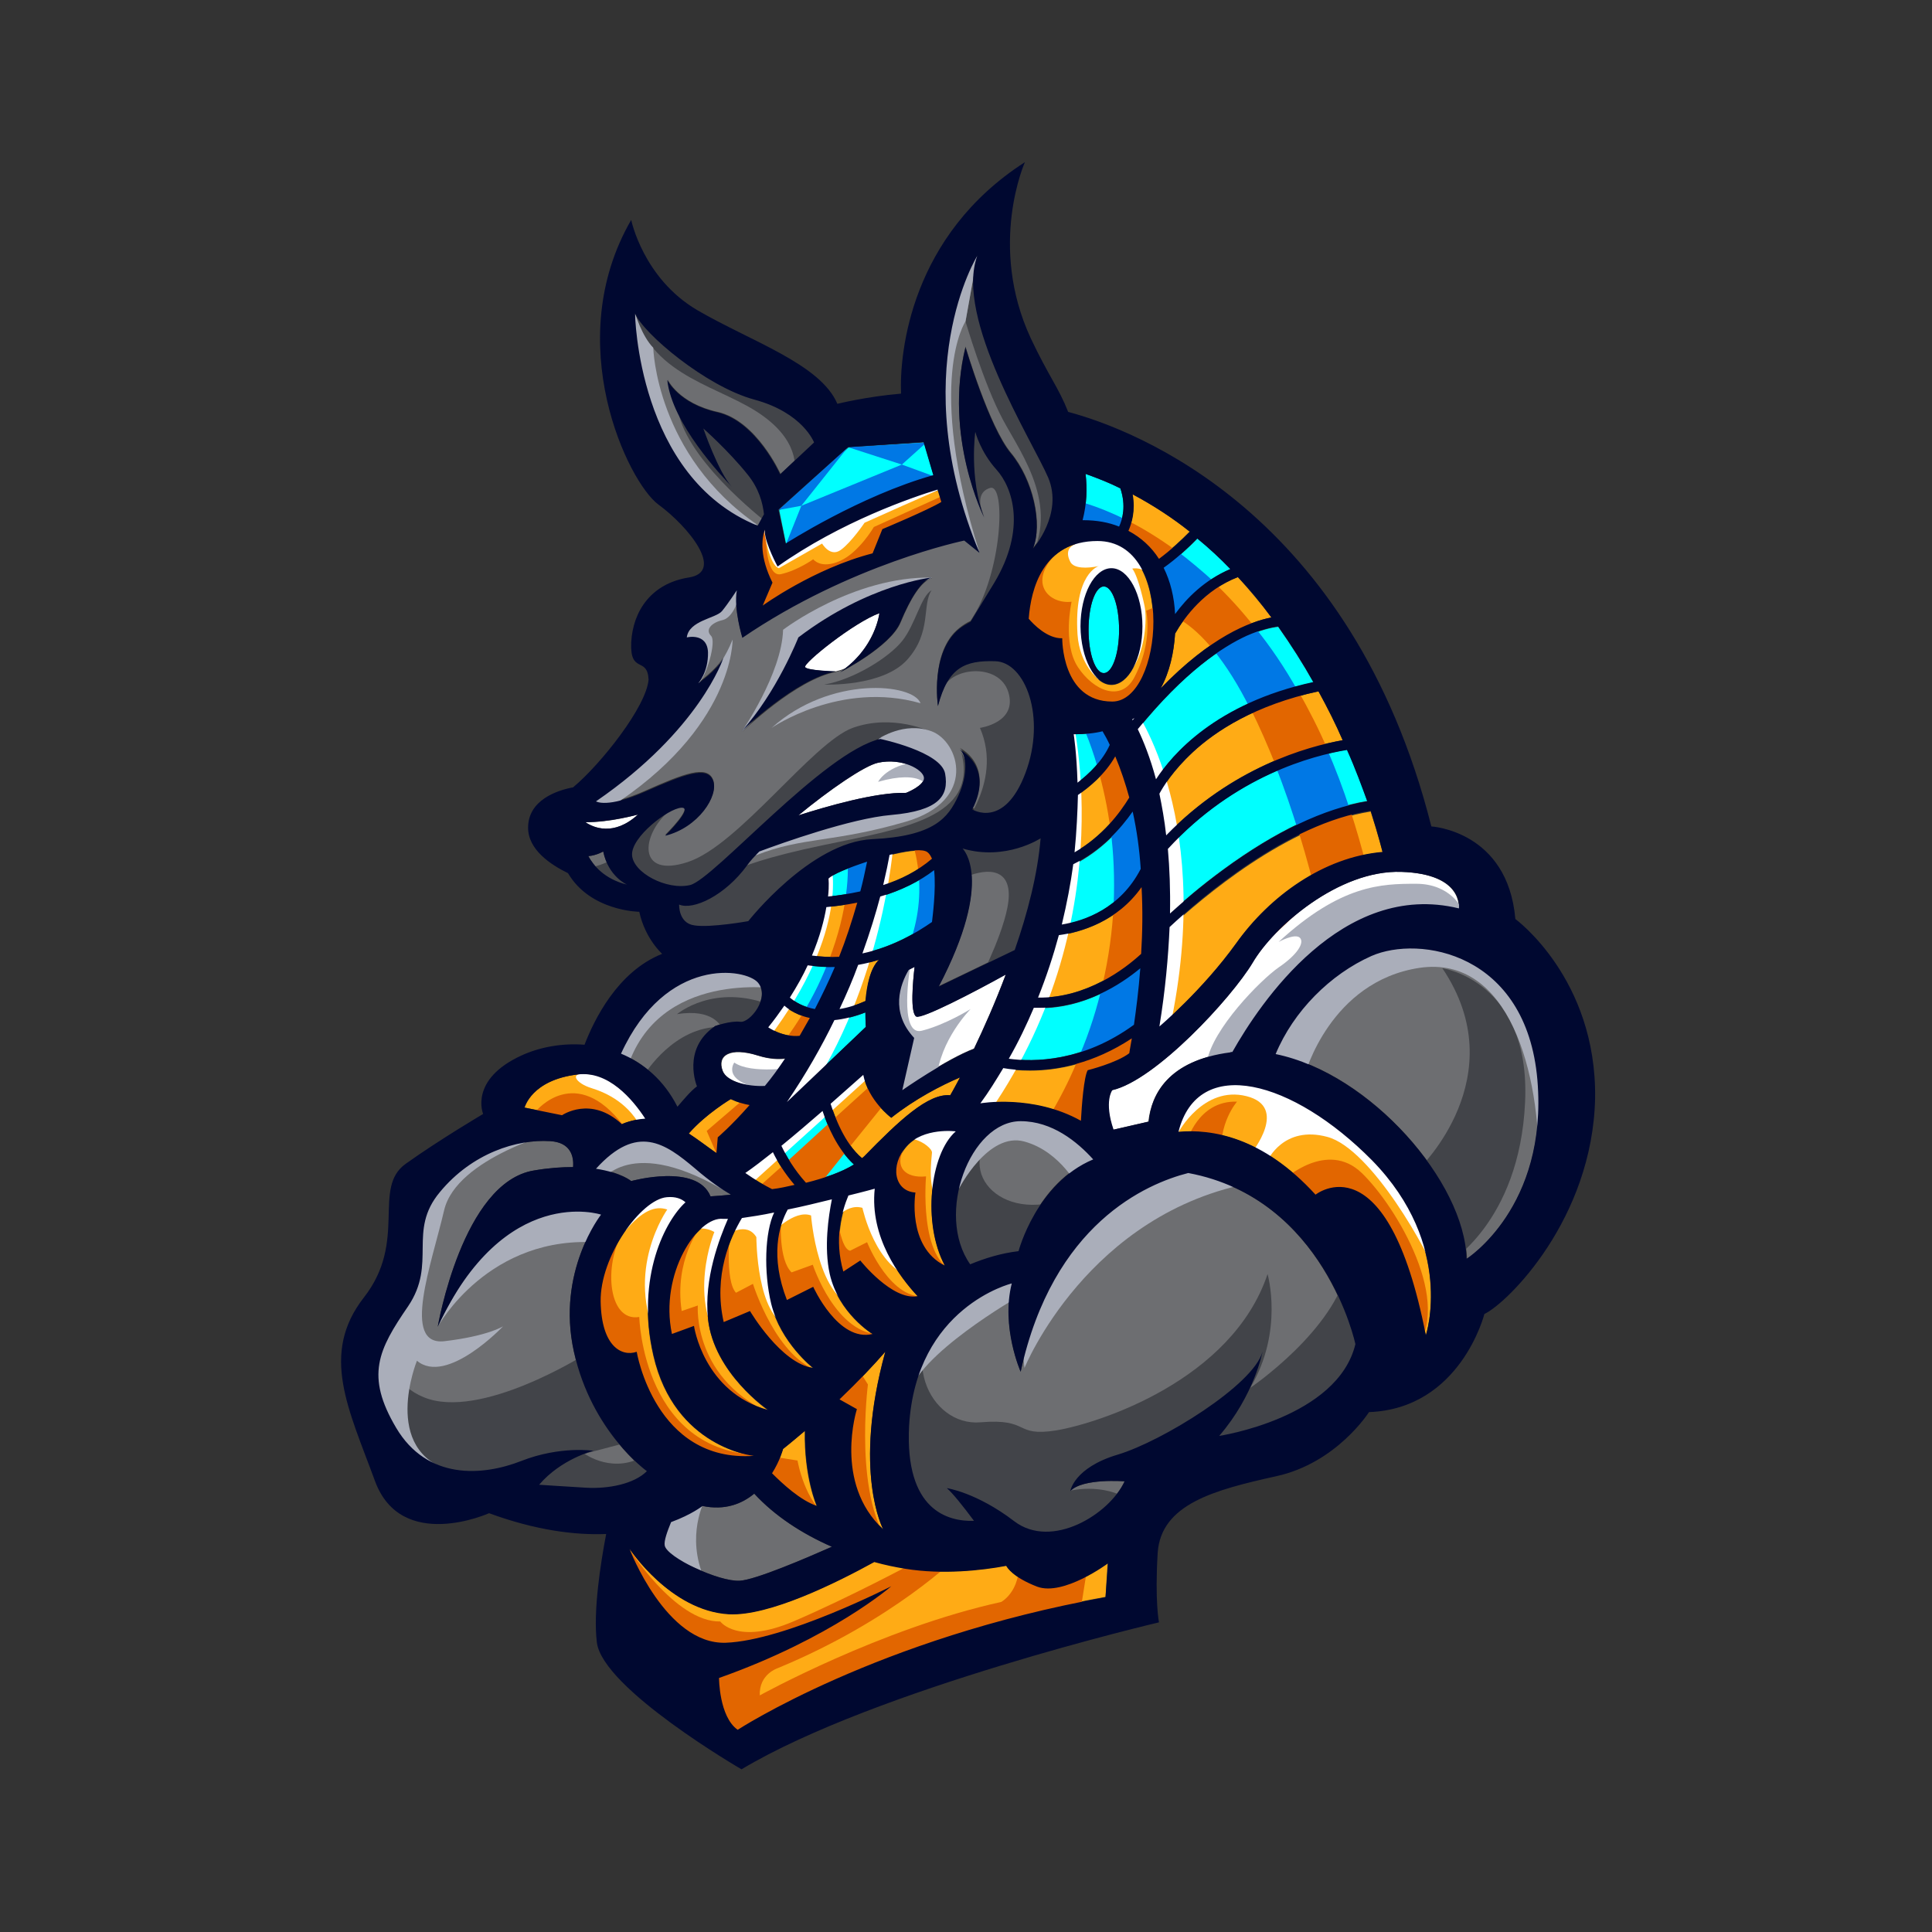 <svg xmlns="http://www.w3.org/2000/svg" xmlns:xlink="http://www.w3.org/1999/xlink" width="500" zoomAndPan="magnify" viewBox="0 0 375 375" height="500" preserveAspectRatio="xMidYMid meet" version="1.0"><rect x="0" y="0" width="375" height="375" fill="#333333" stroke="none"/><defs><clipPath id="23b2b50985"><path d="M 66 31.449 L 310 31.449 L 310 343.449 L 66 343.449 Z M 66 31.449 " clip-rule="nonzero"/></clipPath></defs><path fill="#00ffff" d="M 152.738 213.91 L 168.055 199.32 C 168.055 199.32 167.973 198.164 167.973 196.516 C 165.75 197.422 163.773 197.836 161.961 198 C 159.488 203.109 156.441 208.469 152.738 213.91 Z M 152.738 213.91 " fill-opacity="1" fill-rule="nonzero"/><path fill="#00ffff" d="M 165.75 226.027 C 162.453 223.062 160.559 218.363 159.656 215.641 C 157.184 217.785 154.383 220.258 151.668 222.402 C 152.656 224.461 154.137 227.02 156.441 229.492 C 159.984 228.668 163.359 227.512 165.75 226.027 Z M 165.75 226.027 " fill-opacity="1" fill-rule="nonzero"/><path fill="#ffab15" d="M 170.605 186.293 C 169.289 186.707 167.973 187.035 166.57 187.281 C 165.5 190.004 164.348 192.891 162.949 195.855 C 164.43 195.609 166.16 195.113 168.055 194.289 C 168.301 191.406 168.879 187.941 170.605 186.293 Z M 170.605 186.293 " fill-opacity="1" fill-rule="nonzero"/><path fill="#ffab15" d="M 167.312 224.793 C 167.477 224.711 167.559 224.547 167.723 224.461 C 174.559 217.457 180.16 212.18 184.441 212.59 C 184.441 212.59 185.184 211.273 186.336 209.129 C 182.711 210.695 177.605 213.25 172.996 216.961 C 172.996 216.961 168.547 213.664 167.559 208.633 C 167.559 208.633 164.926 211.109 161.219 214.242 C 161.961 216.547 163.855 221.906 167.312 224.793 Z M 167.312 224.793 " fill-opacity="1" fill-rule="nonzero"/><path fill="#ffab15" d="M 149.773 285.961 C 151.832 288.023 155.289 291.156 158.5 292.309 C 158.5 292.309 156.031 286.785 156.195 277.719 C 154.879 278.871 153.477 280.109 151.914 281.262 C 151.996 281.262 151.336 283.488 149.773 285.961 Z M 149.773 285.961 " fill-opacity="1" fill-rule="nonzero"/><path fill="#ffab15" d="M 140.387 236.664 C 135.363 236.086 127.949 247.215 130.422 259.004 L 134.703 257.438 C 134.703 257.438 136.598 270.297 149.113 273.762 C 149.113 273.762 138.574 266.59 137.422 256.035 C 136.598 248.289 139.645 240.457 141.375 236.746 C 140.961 236.664 140.633 236.664 140.387 236.664 Z M 140.387 236.664 " fill-opacity="1" fill-rule="nonzero"/><path fill="#ffab15" d="M 150.02 223.719 C 148.043 225.285 146.148 226.688 144.668 227.762 C 146.562 229.078 148.371 230.152 149.855 230.895 C 151.336 230.645 152.738 230.398 154.219 230.07 C 152.324 227.844 151.008 225.617 150.02 223.719 Z M 150.02 223.719 " fill-opacity="1" fill-rule="nonzero"/><path fill="#ffab15" d="M 133.633 220.012 C 135.281 221.082 137.09 222.402 138.984 223.805 L 139.234 220.754 C 139.234 220.754 141.785 218.609 145.41 214.488 C 144.422 214.324 143.184 213.992 141.785 213.332 C 141.867 213.332 137.09 216.137 133.633 220.012 Z M 133.633 220.012 " fill-opacity="1" fill-rule="nonzero"/><path fill="#6d6e71" d="M 115.68 226.852 C 120.539 227.512 122.516 229.242 122.516 229.242 C 122.516 229.242 135.281 225.699 137.914 232.211 C 138.984 232.129 140.387 232.047 141.867 231.883 C 140.305 230.977 137.914 229.492 134.867 226.77 C 129.105 221.906 123.668 218.031 115.68 226.852 Z M 115.68 226.852 " fill-opacity="1" fill-rule="nonzero"/><path fill="#ffab15" d="M 157.598 185.469 C 159.406 185.715 161.137 185.801 162.867 185.715 C 164.184 182.418 165.418 178.957 166.406 175.164 C 166.324 175.164 166.242 175.164 166.16 175.246 C 164.02 175.66 162.125 175.906 160.395 176.07 C 159.984 178.543 159.16 181.762 157.598 185.469 Z M 157.598 185.469 " fill-opacity="1" fill-rule="nonzero"/><path fill="#6d6e71" d="M 143.598 306.816 C 146.562 306.652 156.441 302.449 161.465 300.223 C 155.621 297.668 150.348 294.207 146.398 289.918 C 144.008 291.898 140.715 293.215 136.352 292.309 C 136.352 292.309 134.293 293.957 130.258 295.441 C 129.434 297.336 128.855 299.07 129.02 299.977 C 129.434 302.285 139.562 307.066 143.598 306.816 Z M 143.598 306.816 " fill-opacity="1" fill-rule="nonzero"/><path fill="#ffab15" d="M 123.504 262.383 C 123.504 262.383 127.047 283.816 146.23 282.582 C 146.23 282.582 130.914 281.016 126.797 263.125 C 123.258 247.711 129.352 236.664 132.973 233.367 C 132.152 232.707 131.082 232.211 129.352 232.375 C 124.328 232.789 116.34 244 116.504 252.656 C 116.668 261.395 120.703 263.375 123.504 262.383 Z M 123.504 262.383 " fill-opacity="1" fill-rule="nonzero"/><path fill="#00ffff" d="M 153.312 193.629 C 154.383 194.539 155.949 195.445 158.172 195.855 C 159.488 193.301 160.809 190.582 162.043 187.695 C 160.312 187.695 158.586 187.613 156.773 187.367 C 155.867 189.344 154.715 191.406 153.312 193.629 Z M 153.312 193.629 " fill-opacity="1" fill-rule="nonzero"/><path fill="#ffffff" d="M 140.305 207.895 C 141.125 210.035 145.16 211.023 148.539 210.859 C 149.773 209.293 151.09 207.48 152.492 205.5 C 151.09 205.668 149.277 205.586 147.219 204.926 C 141.703 203.195 139.148 204.844 140.305 207.895 Z M 140.305 207.895 " fill-opacity="1" fill-rule="nonzero"/><path fill="#ffab15" d="M 149.113 199.402 C 149.113 199.402 151.914 201.379 155.207 201.051 C 155.867 199.98 156.523 198.824 157.184 197.586 C 156.359 197.422 155.703 197.176 155.043 196.93 C 153.891 196.434 152.902 195.855 152.16 195.195 C 151.254 196.598 150.266 198 149.113 199.402 Z M 149.113 199.402 " fill-opacity="1" fill-rule="nonzero"/><path fill="#ffab15" d="M 143.926 236.418 C 141.703 240.125 138.328 247.547 140.387 256.613 L 145.492 254.469 C 145.492 254.469 151.504 264.609 157.762 265.516 C 157.762 265.516 151.504 260.652 149.609 253.07 C 148.125 246.887 148.371 239.137 150.102 235.344 C 147.879 235.84 145.738 236.25 143.926 236.418 Z M 143.926 236.418 " fill-opacity="1" fill-rule="nonzero"/><path fill="#00ffff" d="M 166.984 173.02 C 167.477 171.125 167.891 169.23 168.301 167.25 C 164.762 168.406 161.547 169.723 160.809 170.547 C 160.809 170.547 160.891 171.785 160.645 174.012 C 162.535 173.848 164.762 173.516 166.984 173.02 Z M 166.984 173.02 " fill-opacity="1" fill-rule="nonzero"/><path fill="#00ffff" d="M 167.395 185.059 C 173.16 183.82 177.938 181.02 180.898 178.957 C 181.066 178.051 181.805 172.691 181.312 168.898 C 178.512 171.043 174.973 172.773 170.855 174.094 C 170.031 177.227 168.961 180.934 167.395 185.059 Z M 167.395 185.059 " fill-opacity="1" fill-rule="nonzero"/><path fill="#ffab15" d="M 162.949 271.617 L 166.324 273.512 C 166.324 273.512 161.715 287.855 171.43 296.844 C 171.43 296.844 165.418 285.633 171.844 262.301 C 169.535 265.023 166.652 268.074 162.949 271.617 Z M 162.949 271.617 " fill-opacity="1" fill-rule="nonzero"/><path fill="#ffab15" d="M 179.582 165.273 C 178.348 164.859 175.629 165.273 172.664 166.016 C 172.418 167.332 172.008 169.312 171.43 171.867 C 174.805 170.797 178.102 169.148 180.816 166.84 C 180.57 165.934 180.16 165.438 179.582 165.273 Z M 179.582 165.273 " fill-opacity="1" fill-rule="nonzero"/><path fill="#ffab15" d="M 185.594 219.598 C 185.594 219.598 179.336 218.773 176.043 222.484 C 172.746 226.195 173.57 231.223 177.77 231.469 C 177.77 231.469 176.043 241.941 183.453 245.648 C 179.008 237.488 180.488 223.969 185.594 219.598 Z M 185.594 219.598 " fill-opacity="1" fill-rule="nonzero"/><path fill="#ffffff" d="M 177.852 197.258 C 176.617 196.598 177.195 190.332 177.523 187.613 L 176.371 188.191 C 174.723 190.992 172.746 196.434 177.441 201.379 L 175.137 211.52 C 175.137 211.52 183.617 205.586 189.051 203.523 C 190.945 199.566 193.168 194.621 195.227 189.098 C 188.969 192.641 178.922 197.836 177.852 197.258 Z M 177.852 197.258 " fill-opacity="1" fill-rule="nonzero"/><path fill="#ffffff" d="M 243.07 186.871 C 239.039 193.715 224.215 209.707 215.816 211.602 C 215.816 211.602 214.086 213.746 216.062 219.27 L 222.898 217.703 C 223.473 212.426 226.684 205.914 238.707 204.266 C 238.871 204.266 239.039 204.266 239.121 204.184 C 244.473 194.703 260.363 170.797 283.094 176.32 C 283.094 176.32 284.164 169.641 271.977 169.23 C 259.789 168.816 247.191 179.945 243.07 186.871 Z M 243.07 186.871 " fill-opacity="1" fill-rule="nonzero"/><path fill="#ffab15" d="M 201.488 193.629 C 210.875 193.715 218.367 188.023 221.496 185.141 C 221.746 181.102 221.828 176.73 221.578 172.195 C 216.887 178.875 209.805 180.934 205.523 181.594 C 204.535 185.469 203.215 189.508 201.488 193.629 Z M 201.488 193.629 " fill-opacity="1" fill-rule="nonzero"/><path fill="#6d6e71" d="M 219.77 139.633 C 219.77 139.633 219.852 139.715 219.852 139.715 C 219.934 139.551 220.098 139.469 220.18 139.305 C 220.016 139.469 219.852 139.551 219.77 139.633 Z M 219.77 139.633 " fill-opacity="1" fill-rule="nonzero"/><path fill="#00ffff" d="M 195.805 205.5 C 200.664 206.16 210.133 206.078 220.098 198.906 C 220.508 196.105 221.004 192.312 221.332 187.941 C 217.461 191.156 210.547 195.691 201.816 195.691 C 201.406 195.691 201.074 195.691 200.664 195.691 C 199.262 198.906 197.699 202.203 195.805 205.5 Z M 195.805 205.5 " fill-opacity="1" fill-rule="nonzero"/><path fill="#00ffff" d="M 206.098 179.535 C 210.547 178.793 217.461 176.32 221.414 168.734 C 221.086 165.023 220.59 161.234 219.852 157.605 C 217.625 160.902 213.84 165.105 208.32 167.91 C 207.828 171.453 207.086 175.41 206.098 179.535 Z M 206.098 179.535 " fill-opacity="1" fill-rule="nonzero"/><path fill="#00ffff" d="M 208.402 142.52 C 208.402 142.52 208.98 146.062 209.145 151.918 C 211.367 150.27 214.004 147.715 215.402 144.582 C 214.992 143.672 214.496 142.848 214.004 141.941 C 212.355 142.273 210.461 142.52 208.402 142.52 Z M 208.402 142.52 " fill-opacity="1" fill-rule="nonzero"/><path fill="#6d6e71" d="M 196.957 184.316 C 199.43 177.227 201.406 169.641 201.98 162.633 C 201.98 162.633 195.227 167.086 186.828 164.613 C 186.828 164.613 193.086 170.465 182.219 191.406 Z M 196.957 184.316 " fill-opacity="1" fill-rule="nonzero"/><path fill="#ffab15" d="M 208.57 165.438 C 214.004 162.305 217.379 157.852 219.191 154.801 C 218.449 152 217.625 149.363 216.473 146.805 C 214.496 150.27 211.449 152.742 209.145 154.309 C 209.227 157.523 209.062 161.316 208.57 165.438 Z M 208.57 165.438 " fill-opacity="1" fill-rule="nonzero"/><path fill="#ffab15" d="M 169.289 258.922 C 169.289 258.922 162.703 254.883 160.973 247.297 C 159.82 242.188 160.727 236.168 161.383 232.789 C 158.75 233.449 155.785 234.109 152.82 234.766 C 151.09 237.898 149.359 243.836 152.656 252.328 L 157.762 249.77 C 157.844 249.77 162.703 260.57 169.289 258.922 Z M 169.289 258.922 " fill-opacity="1" fill-rule="nonzero"/><path fill="#ffffff" d="M 123.832 158.102 C 123.832 158.102 118.398 159.668 113.621 159.582 C 115.188 160.656 119.141 162.387 123.832 158.102 Z M 123.832 158.102 " fill-opacity="1" fill-rule="nonzero"/><path fill="#6d6e71" d="M 131.492 214.816 C 132.562 213.582 134.125 211.766 135.281 210.859 C 135.281 210.859 132.316 203.523 138.82 199.152 C 138.82 199.152 141.785 198 143.68 198.328 C 145.574 198.66 149.527 193.629 147.137 190.746 C 144.832 188.023 129.352 185.551 120.539 204.512 C 124.902 206.328 128.773 209.707 131.492 214.816 Z M 131.492 214.816 " fill-opacity="1" fill-rule="nonzero"/><path fill="#ffffff" d="M 175.875 153.895 C 175.875 153.895 179.418 152.496 179.336 150.93 C 179.172 149.363 175.055 147.055 170.441 148.043 C 167.809 148.621 160.973 153.32 154.961 158.266 C 160.395 156.535 170.031 153.73 175.875 153.895 Z M 175.875 153.895 " fill-opacity="1" fill-rule="nonzero"/><path fill="#ffffff" d="M 170.688 119.023 C 165.832 120.754 155.785 128.754 156.277 129.492 C 156.691 130.152 161.547 130.32 162.207 130.32 C 162.867 130.152 163.441 129.988 164.02 129.742 C 170.031 125.207 170.688 119.023 170.688 119.023 Z M 170.688 119.023 " fill-opacity="1" fill-rule="nonzero"/><path fill="#6d6e71" d="M 193.168 128.176 C 187.324 128.012 184.027 129.328 182.055 136.914 C 182.055 136.914 180.488 126.445 186.172 121.91 C 186.91 121.332 187.652 120.84 188.395 120.508 C 189.547 118.613 191.109 116.141 193.004 112.926 C 199.262 102.453 196.547 94.457 193.418 90.996 C 190.289 87.535 189.301 83.66 189.301 83.66 C 189.301 83.66 187.98 92.645 191.027 100.312 C 191.027 100.312 183.125 84.648 187.406 67.254 C 187.406 67.254 191.934 82.668 196.215 87.863 C 200.5 92.973 202.477 101.629 200.5 106.328 C 200.5 106.328 206.512 99.652 203.465 92.562 C 200.5 85.473 185.266 61.402 189.711 49.445 C 189.711 49.445 175.547 72.199 190.121 107.152 L 187.16 104.762 C 187.16 104.762 165.09 109.297 144.09 123.641 C 144.09 123.641 142.363 118.035 143.02 114.406 C 143.02 114.406 141.293 117.047 140.137 118.449 C 138.984 119.848 133.715 120.344 133.305 123.559 C 133.305 123.559 137.34 122.57 137.422 126.445 C 137.586 130.32 135.527 132.461 135.527 132.461 C 135.527 132.461 139.066 129.988 140.387 127.598 C 140.387 127.598 135.773 141.449 115.68 155.379 C 115.68 155.379 117.82 156.781 125.234 153.484 C 132.645 150.188 137.258 148.371 138.41 151.34 C 139.562 154.309 135.527 160.492 129.105 162.059 C 129.105 162.059 134.785 156.453 132.234 156.617 C 129.68 156.781 122.516 162.305 122.68 165.766 C 122.844 169.23 129.434 172.609 133.961 171.453 C 138.574 170.301 159.82 145.734 170.855 143.098 C 170.855 143.098 182.711 145.57 183.453 149.855 C 184.195 154.145 182.301 157.027 172.996 157.852 C 165.172 158.594 151.504 163.457 147.387 164.941 C 146.398 165.934 145.574 166.922 144.996 167.664 C 140.715 173.516 134.539 176.402 131.82 175.246 C 131.82 175.246 131.656 178.793 134.785 179.285 C 137.914 179.699 145.242 178.461 145.242 178.461 C 145.242 178.461 157.266 163.129 169.289 162.551 C 181.312 161.977 184.031 158.43 186.004 154.145 C 187.98 149.855 187.57 145.98 186.254 145.156 C 186.254 145.156 193.004 148.289 188.723 156.781 C 188.723 156.781 194.898 160.656 199.016 149.773 C 203.133 139.059 199.016 128.34 193.168 128.176 Z M 174.805 120.84 C 172.832 125.535 163.113 130.484 163.113 130.484 C 163.441 130.234 163.773 129.988 164.102 129.824 C 163.523 130.07 162.867 130.234 162.289 130.402 C 162.371 130.402 162.371 130.402 162.371 130.402 C 154.551 131.801 144.09 142.023 144.09 142.023 C 150.844 134.523 155.125 123.805 155.125 123.805 C 168.879 113.418 180.984 112.184 180.984 112.184 C 178.84 112.758 176.781 116.059 174.805 120.84 Z M 174.805 120.84 " fill-opacity="1" fill-rule="nonzero"/><path fill="#ffab15" d="M 148.539 103.445 C 148.539 103.277 148.539 103.031 148.539 102.867 C 147.879 104.762 147.469 108.227 150.02 113.172 L 148.125 117.625 C 148.125 117.625 158.008 110.449 169.453 107.484 L 171.348 102.785 C 171.348 102.785 180.242 99.074 182.793 97.508 L 182.137 95.199 C 177.277 96.684 163.523 101.383 151.09 110.121 C 151.008 110.039 148.703 105.754 148.539 103.445 Z M 148.539 103.445 " fill-opacity="1" fill-rule="nonzero"/><path fill="#6d6e71" d="M 148.371 99.734 C 148.125 97.508 147.387 94.707 145.16 91.984 C 141.457 87.367 136.598 83.082 136.598 83.082 C 136.598 83.082 139.645 91.574 142.113 94.375 C 142.195 94.457 142.363 94.621 142.445 94.707 C 142.445 94.707 142.363 94.621 142.113 94.375 C 140.219 92.398 130.504 82.176 129.598 73.684 C 129.598 73.684 131.738 78.301 139.316 79.949 C 146.891 81.68 151.504 91.984 151.504 91.984 L 158.09 85.801 C 158.09 85.801 155.949 80.113 146.48 77.477 C 137.008 74.922 124.902 64.617 123.34 60.742 C 123.34 60.742 123.75 92.48 147.219 101.961 Z M 148.371 99.734 " fill-opacity="1" fill-rule="nonzero"/><path fill="#00ffff" d="M 152.574 105.586 C 152.574 105.586 167.066 96.273 181.23 92.316 L 179.336 85.883 L 164.676 86.875 L 151.254 99.074 Z M 152.574 105.586 " fill-opacity="1" fill-rule="nonzero"/><path fill="#6d6e71" d="M 111.398 262.383 C 107.941 246.805 116.668 235.758 116.668 235.758 C 116.668 235.758 97.977 229.574 84.965 257.52 C 84.965 257.52 89.824 229.41 103.66 227.184 C 106.539 226.688 109.094 226.523 111.234 226.523 C 111.398 224.461 110.824 221.742 106.789 221.496 C 100.363 221.082 91.637 223.805 85.379 231.387 C 79.117 238.973 84.965 245.156 79.203 253.562 C 73.52 261.973 70.883 267 76.895 277.141 C 82.906 287.281 93.613 286.621 101.188 283.57 C 108.766 280.602 115.188 281.594 115.188 281.594 C 115.188 281.594 108.93 283.16 104.648 288.188 C 104.648 288.188 109.504 288.434 113.789 288.766 C 118.07 289.012 123.094 288.023 125.48 285.633 C 125.562 285.551 114.859 277.965 111.398 262.383 Z M 111.398 262.383 " fill-opacity="1" fill-rule="nonzero"/><path fill="#ffab15" d="M 228.742 219.762 C 235.086 219.188 245.047 220.59 255.344 231.965 C 255.344 231.965 269.258 220.836 276.754 259.25 C 276.754 259.25 282.516 241.855 266.211 225.371 C 250.977 209.707 232.531 204.594 228.742 219.762 Z M 228.742 219.762 " fill-opacity="1" fill-rule="nonzero"/><path fill="#6d6e71" d="M 266.293 185.551 C 258.305 189.098 251.141 196.352 247.684 204.594 C 266.129 208.387 284.328 229.574 284.738 244.332 C 284.738 244.332 300.551 234.273 298.492 209.543 C 296.352 184.891 275.434 181.512 266.293 185.551 Z M 266.293 185.551 " fill-opacity="1" fill-rule="nonzero"/><path fill="#6d6e71" d="M 230.637 227.676 C 222.566 229.738 204.367 237.488 198.109 266.258 C 198.109 266.258 194.324 257.602 196.383 249.113 C 196.383 249.113 177.688 253.645 176.453 276.812 C 175.547 293.051 183.945 295.277 189.051 295.195 C 186.91 292.391 184.852 289.754 183.781 288.848 C 183.781 288.848 189.547 289.672 196.875 295.277 C 204.203 300.883 215.32 293.957 218.285 287.527 C 218.285 287.527 210.133 286.867 207.746 289.422 C 207.746 289.422 208.402 284.891 216.969 282.336 C 225.531 279.777 243.32 268.812 245.047 262.383 C 245.047 262.383 243.566 270.793 236.648 278.707 C 236.648 278.707 259.625 275.246 263 260.898 C 263 260.898 257.152 232.625 230.637 227.676 Z M 230.637 227.676 " fill-opacity="1" fill-rule="nonzero"/><path fill="#ffab15" d="M 201.32 307.891 C 196.629 306.16 195.477 304.18 195.312 303.852 C 190.453 304.758 182.957 305.582 175.793 304.426 C 173.734 304.098 171.758 303.602 169.699 303.109 C 162.371 307.148 149.359 313.66 141.457 313.25 C 130.094 312.59 122.188 300.555 122.188 300.555 C 122.188 300.555 129.27 319.266 140.879 318.773 C 152.492 318.359 172.996 307.809 172.996 307.809 C 172.996 307.809 161.465 317.863 139.562 325.613 C 139.562 325.613 139.562 333.117 143.184 335.672 C 143.184 335.672 170.441 317.863 214.582 309.949 L 214.992 303.273 C 214.992 303.355 206.426 309.867 201.32 307.891 Z M 201.32 307.891 " fill-opacity="1" fill-rule="nonzero"/><path fill="#ffab15" d="M 120.703 218.199 C 120.703 218.199 122.598 217.289 125.234 217.125 C 122.762 213.332 118.152 207.809 112.141 208.551 C 103.164 209.625 101.848 214.98 101.848 214.98 L 109.176 216.465 C 109.094 216.465 114.691 212.59 120.703 218.199 Z M 120.703 218.199 " fill-opacity="1" fill-rule="nonzero"/><path fill="#ffab15" d="M 199.594 120.098 C 200.5 121.168 203.215 123.973 206.098 123.887 C 206.098 123.887 205.934 136.172 215.816 136.172 C 225.695 136.172 228.25 105.012 212.934 105.012 C 202.477 105.012 200.086 114.324 199.594 120.098 Z M 215.734 110.367 C 219.027 110.367 221.746 115.398 221.746 121.664 C 221.746 127.844 219.027 132.957 215.734 132.957 C 212.438 132.957 209.723 127.93 209.723 121.664 C 209.805 115.398 212.438 110.367 215.734 110.367 Z M 215.734 110.367 " fill-opacity="1" fill-rule="nonzero"/><path fill="#6d6e71" d="M 117.082 165.273 C 117.082 165.273 115.848 166.016 114.199 166.18 C 115.188 167.992 117.246 170.629 121.609 171.703 C 121.691 171.703 118.152 170.137 117.082 165.273 Z M 117.082 165.273 " fill-opacity="1" fill-rule="nonzero"/><path fill="#00ffff" d="M 220.84 141.613 C 221.992 143.84 223.227 147.055 224.379 151.34 C 227.426 146.641 235.992 136.582 254.93 132.461 C 252.953 128.918 250.648 125.289 248.094 121.664 C 246.695 121.828 244.637 122.32 242 123.477 C 237.309 125.535 229.898 130.402 220.84 141.613 Z M 220.84 141.613 " fill-opacity="1" fill-rule="nonzero"/><path fill="#ffab15" d="M 225.039 154.062 C 225.531 156.453 226.027 159.172 226.355 162.141 C 239.121 148.949 253.695 144.91 260.613 143.672 C 259.293 140.625 257.73 137.492 255.918 134.191 C 243.566 136.75 235.906 141.941 231.543 145.98 C 227.672 149.609 225.695 152.824 225.039 154.062 Z M 225.039 154.062 " fill-opacity="1" fill-rule="nonzero"/><path fill="#00ffff" d="M 228.168 119.188 C 230.391 116.141 233.848 112.594 238.871 110.449 C 236.895 108.391 234.754 106.41 232.449 104.516 C 230.887 106.164 228.332 108.473 225.945 110.203 C 227.262 112.84 228.004 115.891 228.168 119.188 Z M 228.168 119.188 " fill-opacity="1" fill-rule="nonzero"/><path fill="#ffab15" d="M 228.086 122.98 C 227.84 126.773 227.016 130.484 225.285 133.617 C 235.004 123.559 242.578 120.672 246.777 119.848 C 244.801 117.211 242.578 114.574 240.273 112.016 C 233.848 114.492 229.98 119.684 228.086 122.98 Z M 228.086 122.98 " fill-opacity="1" fill-rule="nonzero"/><path fill="#00ffff" d="M 226.684 164.695 C 227.016 168.406 227.18 172.609 227.098 177.227 C 229.648 174.918 233.191 171.867 237.473 168.734 C 247.602 161.316 256.988 156.863 265.387 155.461 C 264.398 152.578 263.082 149.195 261.52 145.488 C 254.848 146.641 239.695 150.516 226.684 164.695 Z M 226.684 164.695 " fill-opacity="1" fill-rule="nonzero"/><path fill="#ffab15" d="M 225.039 199.32 C 225.039 199.32 233.355 192.312 239.941 183.16 C 246.531 174.012 256.988 166.426 268.352 165.438 C 268.352 165.438 267.613 162.387 266.047 157.523 C 249.824 160.078 233.191 174.422 227.016 180.109 C 226.766 185.801 226.191 192.148 225.039 199.32 Z M 225.039 199.32 " fill-opacity="1" fill-rule="nonzero"/><path fill="#ffab15" d="M 224.875 108.473 C 227.098 106.906 229.32 104.762 230.887 103.195 C 227.508 100.477 223.805 98.004 219.77 95.941 C 220.344 99.074 219.688 101.547 218.945 103.031 C 221.414 104.352 223.391 106.164 224.875 108.473 Z M 224.875 108.473 " fill-opacity="1" fill-rule="nonzero"/><path fill="#00ffff" d="M 217.215 122.238 C 217.215 122.793 217.195 123.34 217.16 123.879 C 217.121 124.422 217.062 124.949 216.988 125.457 C 216.914 125.969 216.824 126.453 216.715 126.91 C 216.609 127.371 216.484 127.797 216.348 128.184 C 216.211 128.574 216.059 128.926 215.898 129.23 C 215.734 129.539 215.566 129.797 215.387 130.008 C 215.207 130.219 215.02 130.379 214.828 130.488 C 214.637 130.594 214.445 130.648 214.25 130.648 C 214.055 130.648 213.863 130.594 213.672 130.488 C 213.48 130.379 213.297 130.219 213.117 130.008 C 212.938 129.797 212.766 129.539 212.605 129.23 C 212.441 128.926 212.293 128.574 212.156 128.184 C 212.016 127.797 211.895 127.371 211.785 126.91 C 211.676 126.453 211.586 125.969 211.512 125.457 C 211.438 124.949 211.383 124.422 211.344 123.879 C 211.305 123.34 211.285 122.793 211.285 122.238 C 211.285 121.688 211.305 121.141 211.344 120.598 C 211.383 120.059 211.438 119.531 211.512 119.023 C 211.586 118.512 211.676 118.027 211.785 117.566 C 211.895 117.109 212.016 116.684 212.156 116.293 C 212.293 115.902 212.441 115.555 212.605 115.246 C 212.766 114.941 212.938 114.684 213.117 114.473 C 213.297 114.258 213.48 114.102 213.672 113.992 C 213.863 113.887 214.055 113.832 214.25 113.832 C 214.445 113.832 214.637 113.887 214.828 113.992 C 215.02 114.102 215.207 114.258 215.387 114.473 C 215.566 114.684 215.734 114.941 215.898 115.246 C 216.059 115.555 216.211 115.902 216.348 116.293 C 216.484 116.684 216.609 117.109 216.715 117.566 C 216.824 118.027 216.914 118.512 216.988 119.023 C 217.062 119.531 217.121 120.059 217.16 120.598 C 217.195 121.141 217.215 121.688 217.215 122.238 Z M 217.215 122.238 " fill-opacity="1" fill-rule="nonzero"/><path fill="#00ffff" d="M 210.297 100.969 C 212.852 100.969 215.156 101.383 217.215 102.207 C 217.875 100.805 218.613 98.168 217.461 94.789 C 215.32 93.715 213.016 92.809 210.711 91.984 C 211.039 94.871 210.957 97.754 210.133 101.055 C 210.215 100.969 210.215 100.969 210.297 100.969 Z M 210.297 100.969 " fill-opacity="1" fill-rule="nonzero"/><path fill="#ffab15" d="M 219.688 201.629 C 212.191 206.574 205.109 207.809 199.922 207.809 C 197.863 207.809 196.051 207.645 194.734 207.398 C 193.418 209.707 191.934 211.934 190.289 214.242 C 190.289 214.242 200.5 212.426 209.805 217.621 C 209.969 214.57 210.379 209.129 211.121 207.809 C 211.121 207.809 216.723 206.41 219.109 204.512 C 219.191 204.43 219.355 203.441 219.688 201.629 Z M 219.688 201.629 " fill-opacity="1" fill-rule="nonzero"/><path fill="#6d6e71" d="M 197.699 242.766 C 197.699 242.766 201.156 229.574 212.191 224.957 C 209.062 221.496 204.203 217.539 198.109 217.539 C 188.23 217.539 181.395 235.676 188.312 245.32 C 191.109 244.164 194.242 243.176 197.699 242.766 Z M 197.699 242.766 " fill-opacity="1" fill-rule="nonzero"/><path fill="#ffab15" d="M 178.184 251.668 C 174.641 247.875 168.879 240.125 169.867 230.809 C 169.867 230.809 167.809 231.387 164.762 232.129 C 163.441 235.262 161.961 240.539 163.773 246.887 L 167.066 244.742 C 166.984 244.66 173.16 252.492 178.184 251.668 Z M 178.184 251.668 " fill-opacity="1" fill-rule="nonzero"/><path fill="#231f20" d="M 142.445 94.707 C 142.363 94.621 142.195 94.457 142.113 94.375 C 142.281 94.539 142.445 94.707 142.445 94.707 Z M 142.445 94.707 " fill-opacity="1" fill-rule="nonzero"/><path fill="#424449" d="M 113.457 282.168 L 126.633 278.707 L 113.457 262.961 C 113.457 262.961 93.199 275.738 82.25 271.203 C 71.297 266.672 78.379 254.719 78.379 254.719 C 78.379 254.719 69.566 263.949 71.297 273.762 C 73.023 283.57 82.66 288.848 82.66 288.848 C 82.66 288.848 93.613 287.117 103.492 290 C 113.375 292.887 128.773 286.539 128.773 286.539 L 125.562 282.25 C 119.305 286.457 113.457 282.168 113.457 282.168 Z M 113.457 282.168 " fill-opacity="1" fill-rule="nonzero"/><path fill="#424449" d="M 242.66 269.391 C 249.25 258.426 246.035 247.297 246.035 247.297 C 239.121 267.906 213.344 276.234 205.027 277.637 C 196.711 278.953 200.086 275.246 190.289 276.07 C 180.488 276.895 173.406 262.551 184.852 251.668 C 161.547 264.363 178.184 296.844 178.184 296.844 C 178.184 296.844 194.406 299.07 203.215 300.555 C 212.027 302.035 220.59 292.227 220.59 292.227 C 215.32 287.445 207.746 289.34 207.746 289.34 C 214.25 281.676 221.66 290.66 225.039 284.891 C 228.414 279.203 235.168 283.734 245.047 280.77 C 254.93 277.801 266.953 268.98 268.352 261.891 C 269.754 254.801 261.602 245.898 261.602 245.898 C 259.211 258.18 242.66 269.391 242.66 269.391 Z M 242.66 269.391 " fill-opacity="1" fill-rule="nonzero"/><path fill="#424449" d="M 195.227 217.539 C 178.676 222.238 183.535 242.434 186.336 247.793 C 189.137 253.152 200.004 243.258 200.004 243.258 L 206.098 232.871 C 193.086 237.324 183.945 225.699 195.227 217.539 Z M 195.227 217.539 " fill-opacity="1" fill-rule="nonzero"/><path fill="#424449" d="M 131.41 196.848 C 138.492 195.691 139.973 199.32 139.973 199.32 C 130.832 199.152 125.152 208.469 125.152 208.469 L 129.926 218.199 L 139.562 213.332 L 137.504 204.184 L 143.434 201.793 L 149.855 195.195 C 138.656 190.664 131.41 196.848 131.41 196.848 Z M 131.41 196.848 " fill-opacity="1" fill-rule="nonzero"/><path fill="#424449" d="M 279.965 187.941 C 294.129 208.965 275.434 226.852 275.434 226.852 L 280.789 245.402 C 280.789 245.402 294.949 237.488 296.02 213.91 C 297.094 190.332 279.965 187.941 279.965 187.941 Z M 279.965 187.941 " fill-opacity="1" fill-rule="nonzero"/><path fill="#424449" d="M 184.852 165.438 L 186.5 170.629 C 191.195 168.406 195.887 168.324 195.805 173.848 C 195.723 179.367 190.289 189.922 190.289 189.922 L 199.594 185.801 L 204.945 157.523 C 204.945 157.523 196.957 162.801 188.805 162.633 C 190.207 161.809 191.934 161.148 193.746 160.984 C 198.441 160.574 201.898 153.73 204.203 142.023 C 206.512 130.402 201.406 127.102 193.5 124.797 C 185.594 122.488 182.875 134.191 182.875 134.191 C 184.027 129.492 193.91 128.422 195.723 134.359 C 197.535 140.293 190.207 141.281 190.207 141.281 C 194.98 152.246 185.43 162.305 185.43 162.305 C 191.359 154.309 186.582 145.98 186.582 145.98 C 189.957 158.758 175.219 160.82 159.82 164.035 C 148.371 166.426 144.008 168.238 142.527 168.98 C 144.832 166.016 146.066 162.801 146.066 162.801 C 146.066 162.801 160.23 151.754 167.23 145.652 C 174.23 139.551 180.652 142.023 180.652 142.023 C 180.652 142.023 173.324 138.48 165.5 141.281 C 157.68 144.168 143.352 164.117 133.469 167.332 C 123.586 170.547 124.492 162.059 129.762 157.523 C 121.941 159.336 121.363 162.633 120.293 165.191 C 119.223 167.746 113.457 168.652 113.457 168.652 L 123.668 173.93 C 123.668 173.93 122.926 171.949 122.27 170.219 C 123.75 172.445 126.879 173.105 133.469 173.848 C 131.41 174.176 129.926 174.094 129.926 174.094 L 129.926 177.062 C 129.926 183.492 145.984 182.996 145.984 182.996 L 153.066 174.094 L 165.914 165.52 L 179.5 162.715 Z M 184.852 165.438 " fill-opacity="1" fill-rule="nonzero"/><path fill="#424449" d="M 197.863 97.098 C 193.004 82.504 188.395 76.98 188.395 76.98 C 188.395 76.98 185.266 82.668 190.453 98.746 C 190.121 97.508 189.957 95.363 192.184 94.707 C 195.312 93.797 194.57 111.359 188.395 120.508 C 188.395 120.508 202.723 111.688 197.863 97.098 Z M 197.863 97.098 " fill-opacity="1" fill-rule="nonzero"/><path fill="#424449" d="M 190.453 98.746 C 190.617 99.238 190.699 99.652 190.699 99.652 C 190.617 99.32 190.535 99.074 190.453 98.746 Z M 190.453 98.746 " fill-opacity="1" fill-rule="nonzero"/><path fill="#424449" d="M 131.82 80.691 C 134.375 90.582 149.609 102.043 149.609 102.043 C 148.949 84.234 131.82 80.691 131.82 80.691 Z M 131.82 80.691 " fill-opacity="1" fill-rule="nonzero"/><path fill="#424449" d="M 148.043 80.691 C 155.867 86.297 154.137 91.984 154.137 91.984 L 162.453 84.484 L 152.406 76.402 L 123.258 60.824 C 126.797 73.355 140.219 75.004 148.043 80.691 Z M 148.043 80.691 " fill-opacity="1" fill-rule="nonzero"/><path fill="#424449" d="M 198.852 110.367 C 198.852 110.367 212.355 101.629 208.402 91.984 C 204.453 82.34 189.711 49.531 189.711 49.531 L 187.406 62.391 C 187.406 62.391 190.945 74.508 194.652 81.434 C 198.359 88.359 206.512 99.074 198.852 110.367 Z M 198.852 110.367 " fill-opacity="1" fill-rule="nonzero"/><path fill="#424449" d="M 176.125 128.012 C 180.898 122.652 178.922 117.375 180.816 114.574 C 178.758 115.727 177.688 121.168 175.137 124.383 C 172.582 127.598 165.75 131.887 159.984 132.875 C 159.984 132.875 171.348 133.367 176.125 128.012 Z M 176.125 128.012 " fill-opacity="1" fill-rule="nonzero"/><path fill="#0078e5" d="M 155.785 196.762 C 156.523 197.094 157.348 197.422 158.336 197.504 C 159.902 194.621 162.043 190.664 164.02 186.375 C 162.949 186.375 161.879 186.375 160.891 186.375 C 159.656 189.59 158.008 193.137 155.785 196.762 Z M 155.785 196.762 " fill-opacity="1" fill-rule="nonzero"/><path fill="#0078e5" d="M 164.512 167.25 C 164.512 167.25 164.762 169.723 164.184 173.848 C 165.914 173.68 167.723 173.02 169.453 172.773 C 170.277 169.891 170.77 167.332 170.605 165.273 Z M 164.512 167.25 " fill-opacity="1" fill-rule="nonzero"/><path fill="#0078e5" d="M 176.125 184.234 C 176.125 184.234 182.793 180.77 182.957 180.441 C 183.043 180.195 184.027 173.02 184.77 167.746 C 182.711 168.57 180.406 168.652 178.266 169.312 C 178.676 173.02 178.512 178.379 176.125 184.234 Z M 176.125 184.234 " fill-opacity="1" fill-rule="nonzero"/><path fill="#0078e5" d="M 213.098 149.113 C 214.828 147.055 215.566 144.664 216.887 142.273 C 216.555 141.531 216.145 140.789 215.734 140.047 L 209.723 140.047 C 209.805 140.129 211.449 143.344 213.098 149.113 Z M 213.098 149.113 " fill-opacity="1" fill-rule="nonzero"/><path fill="#0078e5" d="M 215.566 161.066 C 216.145 165.438 216.391 170.465 216.145 175.906 C 218.863 174.258 221.25 172.195 223.145 169.559 C 222.816 164.199 222.156 158.758 220.84 153.484 C 218.945 155.875 217.461 158.676 215.566 161.066 Z M 215.566 161.066 " fill-opacity="1" fill-rule="nonzero"/><path fill="#0078e5" d="M 209.473 205.008 C 213.84 204.102 217.711 202.121 221.578 199.73 C 222.074 196.352 222.734 191.156 223.145 185.141 C 220.508 187.613 217.461 189.672 214.004 191.074 C 212.934 195.609 211.535 200.227 209.473 205.008 Z M 209.473 205.008 " fill-opacity="1" fill-rule="nonzero"/><path fill="#0078e5" d="M 218.531 100.887 C 212.438 97.84 208.402 97.098 208.402 97.098 L 207.004 102.207 C 211.449 101.711 214.992 102.867 217.711 104.68 C 218.203 103.445 218.449 102.125 218.531 100.887 Z M 218.531 100.887 " fill-opacity="1" fill-rule="nonzero"/><path fill="#0078e5" d="M 228.414 106.906 C 227.18 108.719 225.203 109.711 223.473 111.027 C 225.945 115.148 226.766 119.023 226.766 119.023 C 227.59 119.355 228.414 119.766 229.238 120.262 C 230.719 117.129 232.531 114.406 235.824 113.09 C 233.191 110.699 230.719 108.637 228.414 106.906 Z M 228.414 106.906 " fill-opacity="1" fill-rule="nonzero"/><path fill="#0078e5" d="M 243.484 121.664 C 240.602 122.816 237.801 124.055 235.414 126.031 C 238.051 129.246 240.438 133.121 242.578 137.406 C 245.625 136.09 248.754 135.102 252.047 134.359 C 249.332 129.492 246.449 125.289 243.484 121.664 Z M 243.484 121.664 " fill-opacity="1" fill-rule="nonzero"/><path fill="#0078e5" d="M 257.566 145.406 C 254.188 146.559 250.895 147.465 247.52 148.539 C 249.332 153.07 250.812 157.523 251.965 161.234 C 254.93 159.254 258.473 158.184 262.094 157.359 C 260.695 153.07 259.211 149.113 257.566 145.406 Z M 257.566 145.406 " fill-opacity="1" fill-rule="nonzero"/><path fill="#0078e5" d="M 181.805 92.645 L 175.055 90.172 L 155.539 98.168 L 152.574 105.586 Z M 181.805 92.645 " fill-opacity="1" fill-rule="nonzero"/><path fill="#0078e5" d="M 151.09 98.992 L 155.539 98.168 L 164.594 86.793 Z M 151.09 98.992 " fill-opacity="1" fill-rule="nonzero"/><path fill="#0078e5" d="M 179.828 85.883 L 164.594 86.793 L 175.055 90.172 Z M 179.828 85.883 " fill-opacity="1" fill-rule="nonzero"/><path fill="#aaaeba" d="M 142.195 124.137 C 139.398 131.145 135.609 132.625 135.609 132.625 C 137.008 131.473 139.148 124.547 137.996 123.395 C 136.844 122.238 138.078 120.84 140.305 120.344 C 142.527 119.766 143.516 115.645 143.516 115.645 L 142.855 110.367 L 137.832 115.645 L 132.727 117.625 L 129.598 121.664 L 133.633 128.918 C 133.633 128.918 130.914 137.324 130.176 137.406 C 129.434 137.492 111.895 156.121 111.895 156.121 L 118.07 156.945 C 142.527 141.363 142.195 124.137 142.195 124.137 Z M 142.195 124.137 " fill-opacity="1" fill-rule="nonzero"/><path fill="#aaaeba" d="M 156.277 124.383 L 180.898 112.102 C 165.582 111.852 151.996 122.238 151.996 122.238 C 151.75 130.73 144.008 141.941 144.008 141.941 C 150.02 136.914 156.277 124.383 156.277 124.383 Z M 156.277 124.383 " fill-opacity="1" fill-rule="nonzero"/><path fill="#aaaeba" d="M 180.816 141.941 C 175.465 139.965 170.523 143.426 170.523 143.426 L 170.441 145.57 L 178.184 147.879 C 172.09 148.453 170.441 151.754 170.441 151.754 C 178.676 149.363 181.477 152.328 179.336 154.887 C 177.195 157.441 170.688 157.027 158.996 159.5 C 147.301 161.977 146.727 166.016 146.727 166.016 C 155.867 162.387 161.633 163.625 175.793 159.5 C 189.875 155.379 186.172 143.922 180.816 141.941 Z M 180.816 141.941 " fill-opacity="1" fill-rule="nonzero"/><path fill="#aaaeba" d="M 147.137 101.961 C 127.293 88.359 126.797 67.5 126.797 67.5 C 124.574 65.273 123.258 60.742 123.258 60.742 C 123.258 60.742 122.598 72.117 126.141 86.215 C 129.68 100.477 147.137 101.961 147.137 101.961 Z M 147.137 101.961 " fill-opacity="1" fill-rule="nonzero"/><path fill="#aaaeba" d="M 187.406 62.391 L 189.711 49.531 C 172.418 74.836 190.121 107.234 190.121 107.234 C 179.582 73.848 187.406 62.391 187.406 62.391 Z M 187.406 62.391 " fill-opacity="1" fill-rule="nonzero"/><path fill="#aaaeba" d="M 178.676 136.5 C 177.277 132.625 161.137 131.059 149.773 141.281 C 149.773 141.281 163.113 132.051 178.676 136.5 Z M 178.676 136.5 " fill-opacity="1" fill-rule="nonzero"/><path fill="#aaaeba" d="M 115.68 205.75 L 121.691 207.48 C 127.703 188.191 150.844 191.898 150.844 191.898 C 134.125 175.328 115.68 205.75 115.68 205.75 Z M 115.68 205.75 " fill-opacity="1" fill-rule="nonzero"/><path fill="#aaaeba" d="M 86.199 234.934 C 88.59 224.629 108.516 219.516 108.516 219.516 C 93.199 217.371 80.023 229.574 80.023 229.574 L 77.059 243.754 C 77.059 243.754 73.191 247.711 69.73 264.117 C 66.273 280.52 87.766 285.551 87.766 285.551 C 73.766 281.676 80.93 264.117 80.93 264.117 C 86.695 268.98 97.648 257.438 97.648 257.438 C 97.648 257.438 94.684 259.332 86.285 260.324 C 77.801 261.312 83.812 245.238 86.199 234.934 Z M 86.199 234.934 " fill-opacity="1" fill-rule="nonzero"/><path fill="#aaaeba" d="M 84.965 257.52 C 84.965 257.52 94.848 239.383 116.586 241.199 L 120.867 234.027 C 120.785 234.027 101.516 223.062 84.965 257.52 Z M 84.965 257.52 " fill-opacity="1" fill-rule="nonzero"/><path fill="#aaaeba" d="M 125.152 218.855 C 116.504 221.414 111.234 228.586 111.234 228.586 L 116.504 229.492 C 116.504 229.492 122.188 219.68 141.785 231.801 C 141.867 231.883 133.797 216.301 125.152 218.855 Z M 125.152 218.855 " fill-opacity="1" fill-rule="nonzero"/><path fill="#aaaeba" d="M 186.09 230.809 C 186.09 230.809 191.77 219.598 198.852 221.578 C 206.016 223.555 209.473 230.809 209.473 230.809 L 215.566 225.285 C 215.566 225.285 207.992 214.074 198.852 215.723 C 189.711 217.289 184.605 223.969 186.09 230.809 Z M 186.09 230.809 " fill-opacity="1" fill-rule="nonzero"/><path fill="#aaaeba" d="M 284.906 184.066 C 257.234 176.977 246.035 204.184 246.035 204.184 L 253.285 208.551 C 253.285 208.551 258.141 190.5 275.516 187.859 C 292.891 185.305 299.066 208.223 298.656 227.184 C 298.574 227.266 312.574 191.238 284.906 184.066 Z M 284.906 184.066 " fill-opacity="1" fill-rule="nonzero"/><path fill="#aaaeba" d="M 230.309 225.203 C 219.109 226.938 196.051 244.246 198.852 265.516 C 198.852 265.516 211.121 235.262 243.484 229.492 C 243.566 229.574 241.508 223.473 230.309 225.203 Z M 230.309 225.203 " fill-opacity="1" fill-rule="nonzero"/><path fill="#aaaeba" d="M 176.371 270.957 C 177.77 263.043 197.699 251.668 197.699 251.668 L 200.746 245.566 C 174.23 251.172 176.371 270.957 176.371 270.957 Z M 176.371 270.957 " fill-opacity="1" fill-rule="nonzero"/><path fill="#aaaeba" d="M 126.551 300.719 L 136.102 304.84 C 133.387 296.844 137.09 290.578 137.09 290.578 C 120.785 295.113 126.551 300.719 126.551 300.719 Z M 126.551 300.719 " fill-opacity="1" fill-rule="nonzero"/><path fill="#aaaeba" d="M 283.75 176.402 C 283.75 176.402 281.609 171.539 274.859 171.539 C 268.105 171.539 260.281 171.703 248.176 182.832 C 248.176 182.832 251.309 181.102 252.297 182.008 C 253.285 182.996 251.719 185.387 248.176 187.777 C 244.637 190.25 235.332 199.73 234.262 206.078 L 241.426 207.977 C 241.426 208.223 252.543 182.418 283.75 176.402 Z M 283.75 176.402 " fill-opacity="1" fill-rule="nonzero"/><path fill="#aaaeba" d="M 188.395 195.855 C 188.395 195.855 183.535 198.906 178.922 200.062 C 174.312 201.215 176.699 187.449 176.699 187.449 C 169.617 190.414 173.734 214.816 173.734 214.816 L 181.805 209.457 C 182.383 201.875 188.395 195.855 188.395 195.855 Z M 188.395 195.855 " fill-opacity="1" fill-rule="nonzero"/><path fill="#aaaeba" d="M 142.527 206.242 C 142.527 206.242 139.562 210.199 149.445 211.602 L 154.219 207.234 C 154.219 207.152 145.82 208.551 142.527 206.242 Z M 142.527 206.242 " fill-opacity="1" fill-rule="nonzero"/><path fill="#ffffff" d="M 161.219 167.25 C 161.219 167.25 165.336 180.277 149.113 201.629 L 147.219 201.133 Z M 161.219 167.25 " fill-opacity="1" fill-rule="nonzero"/><path fill="#ffffff" d="M 173.406 163.953 C 173.406 163.953 171.43 191.238 156.277 213.332 L 145.984 218.527 C 145.984 218.527 170.77 187.117 170.688 165.191 Z M 173.406 163.953 " fill-opacity="1" fill-rule="nonzero"/><path fill="#ffffff" d="M 170.441 207.48 L 144.008 231.387 L 142.527 226.852 L 167.973 205.172 Z M 170.441 207.48 " fill-opacity="1" fill-rule="nonzero"/><path fill="#ffffff" d="M 207.746 137.406 C 207.746 137.406 218.613 177.309 192.184 215.641 L 185.594 215.477 L 205.027 168.406 Z M 207.746 137.406 " fill-opacity="1" fill-rule="nonzero"/><path fill="#ffffff" d="M 113.789 208.469 C 110.328 208.141 111.812 210.285 114.773 211.191 C 117.738 212.098 122.352 214.242 124.738 219.516 L 128.773 219.27 C 128.773 219.27 123.914 209.129 113.789 208.469 Z M 113.789 208.469 " fill-opacity="1" fill-rule="nonzero"/><path fill="#ffffff" d="M 121.445 238.809 C 124.574 235.098 127.129 233.941 129.516 234.766 C 129.516 234.766 121.035 246.723 127.785 260.324 L 129.926 240.785 C 129.926 240.785 134.949 236.91 138.656 239.137 C 138.656 239.137 133.141 252.492 140.551 261.809 C 140.551 261.809 135.445 248.535 141.125 239.633 C 141.125 239.633 144.914 236.992 146.809 240.125 C 146.809 240.125 146.809 255.789 153.23 257.438 C 153.23 257.438 148.125 246.723 149.773 239.465 C 149.773 239.465 154.137 234.684 157.43 235.922 C 157.43 235.922 158.668 252.738 166.738 253.727 C 166.738 253.727 160.559 244.824 161.301 237.734 C 161.301 237.734 163.855 233.449 167.395 234.438 C 167.395 234.438 169.949 246.391 177.441 248.039 C 177.441 248.039 170.605 231.387 172.5 224.629 C 174.395 217.867 180.984 222.402 180.898 223.723 C 180.816 225.039 179.91 230.895 182.301 233.449 C 182.301 233.449 185.348 220.422 187.898 218.281 C 187.898 218.281 186.5 215.23 179.746 217.867 C 173.078 220.59 165.172 228.586 165.172 228.586 L 137.09 234.027 L 129.434 230.809 L 122.68 232.129 Z M 121.445 238.809 " fill-opacity="1" fill-rule="nonzero"/><path fill="#ffffff" d="M 228.742 219.762 C 228.742 219.762 233.602 210.695 241.918 212.758 C 250.238 214.816 242.906 223.805 242.906 223.805 L 246.035 225.285 C 246.035 225.285 249.082 218.363 257.648 220.672 C 266.211 222.98 277.41 243.176 279.223 248.453 C 279.223 248.453 278.977 226.359 260.199 215.723 C 241.426 205.008 224.379 209.871 228.742 219.762 Z M 228.742 219.762 " fill-opacity="1" fill-rule="nonzero"/><path fill="#ffffff" d="M 220.098 137.406 C 220.098 137.406 236.402 159.418 226.602 201.629 L 220.758 204.266 C 220.758 204.266 229.98 163.625 215.734 140.129 Z M 220.098 137.406 " fill-opacity="1" fill-rule="nonzero"/><path fill="#e26600" d="M 139.562 286.621 L 147.219 285.219 L 146.23 286.621 L 160.891 294.535 C 156.195 291.73 154.797 283.488 154.797 283.488 L 150.102 282.746 L 151.586 280.355 L 157.348 273.594 C 157.266 281.594 173.324 300.469 173.324 300.469 C 165.5 291.566 168.465 268.73 168.465 268.73 L 166.406 265.434 C 166.406 265.434 165.914 265.434 165.172 265.598 L 180.078 251.586 C 172.914 252.82 168.301 241.113 168.301 241.113 L 165.008 242.766 C 162.867 242.352 162.289 233.941 162.289 233.941 C 162.289 233.941 160.477 244.742 161.961 248.781 C 163.441 252.82 171.102 259.004 171.102 259.004 C 162.289 259.25 157.762 245.484 157.762 245.484 L 153.645 246.969 C 151.09 244.496 151.586 237.074 151.586 237.074 C 148.371 242.68 151.586 254.965 151.586 254.965 L 159.406 266.258 C 150.762 264.031 146.148 249.195 146.148 249.195 L 142.855 250.926 C 140.633 248.535 141.703 238.723 141.703 238.723 C 134.293 247.051 141.703 262.301 141.703 262.301 L 150.68 274.832 C 134.293 268.074 135.445 253.398 135.445 253.398 L 132.316 254.469 C 130.832 244.496 135.938 238.23 135.938 238.23 L 133.797 238.559 C 130.258 241.281 126.469 251.008 128.773 261.23 C 131.082 271.453 148.867 282.418 148.867 282.418 C 124.738 282.91 124.082 255.625 124.082 255.625 C 117.82 256.695 116.918 244.66 121.609 237.984 L 115.434 243.918 L 113.211 259.664 C 113.211 259.664 122.516 273.844 122.762 274.09 C 123.258 274.586 139.562 286.621 139.562 286.621 Z M 139.562 286.621 " fill-opacity="1" fill-rule="nonzero"/><path fill="#e26600" d="M 185.512 246.887 C 178.266 244.824 179.746 228.336 179.746 228.336 C 175.629 228.75 173.652 226.441 175.383 223.145 C 169.207 224.461 171.594 230.234 174.723 239.715 C 178.02 249.195 185.512 246.887 185.512 246.887 Z M 185.512 246.887 " fill-opacity="1" fill-rule="nonzero"/><path fill="#e26600" d="M 116.504 221.414 C 116.504 221.742 121.035 218.527 121.035 218.527 C 111.727 206.242 104.07 215.641 104.07 215.641 C 104.07 215.641 116.586 221.164 116.504 221.414 Z M 116.504 221.414 " fill-opacity="1" fill-rule="nonzero"/><path fill="#e26600" d="M 145.902 218.527 L 147.879 212.676 L 144.09 213.582 L 137.172 219.516 L 139.562 225.039 Z M 145.902 218.527 " fill-opacity="1" fill-rule="nonzero"/><path fill="#e26600" d="M 155.785 196.762 C 154.797 198.414 153.645 200.145 152.406 201.793 L 155.621 202.371 C 155.621 202.371 156.773 200.473 158.336 197.504 C 157.43 197.422 156.523 197.094 155.785 196.762 Z M 155.785 196.762 " fill-opacity="1" fill-rule="nonzero"/><path fill="#e26600" d="M 169.453 172.773 C 167.723 173.105 165.914 173.68 164.184 173.848 C 163.773 177.145 162.785 181.43 160.891 186.375 C 161.879 186.375 163.031 186.375 164.02 186.375 C 166.242 181.844 168.219 176.977 169.453 172.773 Z M 169.453 172.773 " fill-opacity="1" fill-rule="nonzero"/><path fill="#e26600" d="M 177.195 163.953 C 177.195 163.953 177.938 165.934 178.266 169.23 C 180.406 168.57 182.711 168.488 184.77 167.664 C 185.184 164.531 185.512 162.059 185.512 162.059 Z M 177.195 163.953 " fill-opacity="1" fill-rule="nonzero"/><path fill="#e26600" d="M 146.809 230.809 L 156.359 231.387 L 157.844 231.469 L 164.102 223.637 L 172.418 213.332 L 168.797 210.859 L 160.973 217.949 L 152.324 225.863 Z M 146.809 230.809 " fill-opacity="1" fill-rule="nonzero"/><path fill="#e26600" d="M 160.891 294.617 C 161.055 294.699 161.219 294.781 161.465 294.945 Z M 160.891 294.617 " fill-opacity="1" fill-rule="nonzero"/><path fill="#e26600" d="M 194.324 310.941 C 171.02 316.051 147.469 329.078 147.469 329.078 C 147.301 324.953 150.926 323.801 150.926 323.801 C 173.488 314.484 185.922 302.035 185.922 302.035 L 177.359 303.355 C 177.359 303.355 164.762 310.117 153.973 314.73 C 143.102 319.348 139.809 314.73 139.809 314.73 C 130.996 314.898 121.773 300.141 121.773 300.141 C 121.773 300.141 120.867 317.289 120.867 318.277 C 120.867 319.266 144.008 338.473 144.008 338.473 L 209.473 314.156 L 211.863 299.152 L 197.453 300.883 C 199.016 308.469 194.324 310.941 194.324 310.941 Z M 194.324 310.941 " fill-opacity="1" fill-rule="nonzero"/><path fill="#e26600" d="M 264.316 227.676 C 257.566 221.164 249.164 228.996 249.164 228.996 L 250.977 234.852 L 274.445 262.301 C 282.352 253.152 271.07 234.191 264.316 227.676 Z M 264.316 227.676 " fill-opacity="1" fill-rule="nonzero"/><path fill="#e26600" d="M 230.309 221.742 L 237.145 224.793 C 236.32 218.113 240.109 213.828 240.109 213.828 C 232.449 213.582 230.309 221.742 230.309 221.742 Z M 230.309 221.742 " fill-opacity="1" fill-rule="nonzero"/><path fill="#e26600" d="M 220.84 153.484 C 219.852 149.609 218.613 145.816 216.887 142.355 C 215.566 144.746 214.828 147.055 213.098 149.195 C 214.004 152.41 214.992 156.535 215.566 161.234 C 217.461 158.676 218.945 155.875 220.84 153.484 Z M 220.84 153.484 " fill-opacity="1" fill-rule="nonzero"/><path fill="#e26600" d="M 216.145 175.906 C 215.898 180.688 215.238 185.715 214.004 191.074 C 217.461 189.672 220.426 187.531 223.145 185.141 C 223.391 180.359 223.473 175.082 223.145 169.559 C 221.25 172.195 218.863 174.258 216.145 175.906 Z M 216.145 175.906 " fill-opacity="1" fill-rule="nonzero"/><path fill="#e26600" d="M 204.285 215.641 L 211.285 219.516 L 212.191 210.695 L 220.84 204.184 C 220.84 204.184 221.168 202.535 221.578 199.73 C 217.711 202.121 213.84 204.102 209.473 205.008 C 208.074 208.551 206.344 212.098 204.285 215.641 Z M 204.285 215.641 " fill-opacity="1" fill-rule="nonzero"/><path fill="#e26600" d="M 217.711 104.762 C 220.18 106.492 222.074 108.801 223.391 111.027 C 225.121 109.711 227.098 108.719 228.332 106.906 C 224.707 104.27 221.414 102.289 218.531 100.887 C 218.449 102.125 218.203 103.445 217.711 104.762 Z M 217.711 104.762 " fill-opacity="1" fill-rule="nonzero"/><path fill="#e26600" d="M 235.414 126.031 C 237.801 123.973 240.602 122.816 243.484 121.664 C 240.848 118.363 238.297 115.562 235.66 113.09 C 232.367 114.406 230.555 117.129 229.074 120.262 C 231.379 121.664 233.438 123.641 235.414 126.031 Z M 235.414 126.031 " fill-opacity="1" fill-rule="nonzero"/><path fill="#e26600" d="M 247.602 148.539 C 250.977 147.465 254.27 146.559 257.648 145.406 C 255.918 141.363 254.023 137.738 252.129 134.359 C 248.918 135.102 245.707 136.09 242.66 137.406 C 244.473 141.035 246.117 144.828 247.602 148.539 Z M 247.602 148.539 " fill-opacity="1" fill-rule="nonzero"/><path fill="#e26600" d="M 254.93 171.703 L 230.887 196.848 L 260.613 168.898 L 265.305 168.406 C 264.316 164.531 263.246 160.82 262.094 157.277 C 258.473 158.102 254.93 159.172 251.965 161.148 C 253.941 167.414 254.93 171.703 254.93 171.703 Z M 254.93 171.703 " fill-opacity="1" fill-rule="nonzero"/><path fill="#e26600" d="M 171.184 108.473 L 184.605 100.887 L 183.453 96.023 L 169.617 102.289 C 169.617 102.289 166.738 107.234 163.031 108.883 C 159.324 110.535 157.844 108.555 157.844 108.555 C 157.844 108.555 154.879 110.699 151.586 111.441 C 148.289 112.184 148.621 102.289 148.621 102.289 C 148.621 102.289 145.41 109.711 145.242 110.039 C 145.078 110.367 145.984 120.262 145.984 120.262 Z M 171.184 108.473 " fill-opacity="1" fill-rule="nonzero"/><path fill="#e26600" d="M 222.484 118.531 C 223.062 121.91 222.734 126.609 220.18 131.473 C 217.625 136.336 212.273 134.109 209.227 129.492 C 206.18 124.879 207.992 116.797 207.992 116.797 C 203.793 117.293 199.758 113.5 204.367 108.145 L 201.898 108.145 L 195.641 119.023 L 199.016 127.27 C 199.016 127.27 201.57 138.48 214.746 138.973 C 227.922 139.469 224.707 117.625 224.707 117.625 Z M 222.484 118.531 " fill-opacity="1" fill-rule="nonzero"/><path fill="#ffffff" d="M 148.371 103.277 C 148.371 103.277 149.277 109.711 151.172 110.285 L 159.57 105.504 C 159.57 105.504 161.137 108.227 163.195 106.742 C 165.254 105.258 167.809 101.465 167.809 101.465 C 167.809 101.465 182.465 94.871 183.781 94.457 L 179.254 94.293 L 152.574 107.152 L 148.785 101.301 Z M 148.371 103.277 " fill-opacity="1" fill-rule="nonzero"/><path fill="#ffffff" d="M 208.652 105.668 C 208.652 105.668 206.344 106.328 207.746 109.051 C 208.402 110.367 210.957 110.367 213.262 109.875 C 213.262 109.875 208.402 111.273 209.145 123.145 C 209.559 129.164 213.262 131.887 213.262 131.887 C 213.262 131.887 209.887 126.363 210.547 120.262 C 211.203 114.242 212.688 112.676 214.582 112.43 C 216.473 112.184 222.648 116.059 218.039 130.32 C 218.039 130.32 218.121 132.379 220.098 129.328 C 222.074 126.277 222.734 120.426 222.156 117.625 C 222.156 117.625 221.004 111.934 219.77 110.367 C 219.77 110.367 222.32 109.793 223.473 112.43 C 223.391 112.348 215.898 98.414 208.652 105.668 Z M 208.652 105.668 " fill-opacity="1" fill-rule="nonzero"/><path fill="#000830" d="M 156.277 129.492 C 155.867 128.754 165.832 120.754 170.688 119.023 C 170.688 119.023 169.949 125.785 163.031 130.484 C 163.031 130.484 172.746 125.535 174.723 120.84 C 176.699 116.141 178.758 112.758 180.816 112.102 C 180.816 112.102 168.629 113.336 154.961 123.723 C 154.961 123.723 150.762 134.441 143.926 141.941 C 143.926 141.941 154.383 131.801 162.207 130.32 C 162.289 130.32 156.691 130.152 156.277 129.492 Z M 156.277 129.492 " fill-opacity="1" fill-rule="nonzero"/><g clip-path="url(#23b2b50985)"><path fill="#000830" d="M 294.129 178.379 C 292.645 161.234 277.824 160.41 277.824 160.41 C 262.422 99.488 220.344 83.41 207.332 79.949 C 205.441 75.168 203.547 73.023 200.086 65.688 C 191.688 47.633 198.934 31.477 198.934 31.477 C 176.863 45.656 174.559 68.242 174.891 76.402 C 168.137 76.98 162.535 78.383 162.535 78.383 C 159.242 70.633 145.738 66.266 135.281 60.164 C 124.82 53.98 122.516 42.688 122.516 42.688 C 108.766 66.43 121.941 93.633 127.785 97.922 C 133.633 102.207 140.797 111.027 133.633 112.102 C 126.469 113.254 122.844 118.531 122.516 124.711 C 122.27 130.895 125.645 127.352 125.891 131.887 C 125.48 137.16 116.586 148.371 111.234 152.824 C 108.105 153.402 102.504 155.297 102.504 160.656 C 102.504 164.941 106.871 167.828 110.246 169.477 C 114.609 176.895 124.082 176.977 124.082 176.977 C 125.234 182.254 128.527 185.141 128.527 185.141 C 119.797 188.602 115.27 198.082 113.457 202.781 C 109.176 202.453 104.895 203.195 101.27 204.844 C 90.977 209.543 93.777 216.219 93.777 216.219 C 93.777 216.219 85.379 221.164 78.789 225.863 C 72.121 230.562 79.203 240.867 70.637 251.832 C 62.074 262.797 67.672 273.512 72.777 287.445 C 77.883 301.379 94.93 293.711 94.93 293.711 C 103.906 297.008 111.562 297.996 117.656 297.75 C 116.586 303.355 115.105 312.754 115.848 318.773 C 116.918 327.758 143.926 343.422 143.926 343.422 C 170.113 327.758 224.957 314.898 224.957 314.898 C 224.957 314.898 224.133 310.859 224.707 301.379 C 225.367 291.898 235.824 289.176 247.684 286.539 C 259.461 283.984 265.719 274.09 265.719 274.09 C 283.504 273.43 288.117 255.047 288.117 255.047 C 292.645 252.902 309.113 236.582 309.609 213.168 C 309.938 189.922 294.129 178.379 294.129 178.379 Z M 272.059 169.23 C 284.246 169.641 283.176 176.32 283.176 176.32 C 260.531 170.797 244.555 194.703 239.203 204.184 C 239.039 204.184 238.871 204.184 238.789 204.266 C 226.766 205.832 223.473 212.426 222.98 217.703 L 216.145 219.27 C 214.25 213.746 215.898 211.602 215.898 211.602 C 224.297 209.707 239.039 193.715 243.156 186.871 C 247.191 179.945 259.789 168.816 272.059 169.23 Z M 183.371 245.648 C 175.961 241.938 177.688 231.469 177.688 231.469 C 173.57 231.223 172.664 226.195 175.961 222.484 C 179.254 218.773 185.512 219.598 185.512 219.598 C 180.488 223.969 179.008 237.488 183.371 245.648 Z M 171.43 296.844 C 161.715 287.855 166.324 273.512 166.324 273.512 L 162.949 271.617 C 166.652 268.074 169.535 265.023 171.844 262.383 C 165.418 285.715 171.43 296.844 171.43 296.844 Z M 160.809 170.547 C 161.547 169.723 164.762 168.406 168.301 167.25 C 167.891 169.23 167.477 171.207 166.984 173.02 C 164.676 173.516 162.535 173.848 160.727 174.012 C 160.973 171.785 160.809 170.547 160.809 170.547 Z M 181.312 168.898 C 181.723 172.691 180.984 178.133 180.898 178.957 C 177.938 181.02 173.242 183.82 167.395 185.059 C 168.879 180.934 170.031 177.145 170.855 174.012 C 174.973 172.855 178.512 171.043 181.312 168.898 Z M 171.43 171.785 C 172.008 169.312 172.418 167.332 172.664 165.934 C 175.629 165.191 178.348 164.777 179.582 165.191 C 180.16 165.355 180.57 165.934 180.898 166.672 C 178.102 169.062 174.805 170.715 171.43 171.785 Z M 186.828 164.695 C 195.227 167.168 201.98 162.715 201.98 162.715 C 201.406 169.723 199.43 177.309 196.957 184.398 L 182.219 191.488 C 193.168 170.547 186.828 164.695 186.828 164.695 Z M 209.145 151.918 C 208.98 146.062 208.402 142.52 208.402 142.52 C 210.461 142.52 212.355 142.355 214.004 141.941 C 214.496 142.766 214.992 143.672 215.402 144.582 C 214.004 147.715 211.367 150.188 209.145 151.918 Z M 216.473 146.805 C 217.543 149.363 218.449 152.082 219.191 154.801 C 217.379 157.77 214.004 162.305 208.57 165.438 C 208.98 161.316 209.145 157.523 209.227 154.309 C 211.449 152.824 214.496 150.27 216.473 146.805 Z M 219.852 157.523 C 220.672 161.234 221.168 164.941 221.414 168.652 C 217.461 176.32 210.547 178.711 206.098 179.453 C 207.086 175.328 207.828 171.453 208.32 167.746 C 213.84 165.023 217.543 160.82 219.852 157.523 Z M 219.77 139.633 C 219.934 139.551 220.016 139.469 220.18 139.387 C 220.098 139.551 219.934 139.633 219.852 139.801 C 219.77 139.715 219.77 139.633 219.77 139.633 Z M 221.578 172.195 C 221.828 176.73 221.746 181.102 221.496 185.141 C 218.367 188.023 210.875 193.797 201.488 193.629 C 203.133 189.508 204.453 185.469 205.523 181.512 C 209.805 180.934 216.887 178.875 221.578 172.195 Z M 221.332 187.941 C 221.004 192.312 220.508 196.023 220.098 198.906 C 210.133 206.16 200.664 206.16 195.805 205.5 C 197.699 202.203 199.262 198.906 200.664 195.609 C 201.074 195.609 201.406 195.609 201.816 195.609 C 210.547 195.609 217.461 191.156 221.332 187.941 Z M 195.227 189.18 C 193.168 194.621 190.945 199.648 189.051 203.605 C 183.617 205.668 175.137 211.602 175.137 211.602 L 177.441 201.461 C 172.746 196.434 174.723 191.074 176.371 188.273 L 177.523 187.695 C 177.195 190.5 176.617 196.68 177.852 197.34 C 178.922 197.836 188.969 192.641 195.227 189.18 Z M 149.691 253.07 C 151.586 260.652 157.844 265.516 157.844 265.516 C 151.586 264.691 145.574 254.469 145.574 254.469 L 140.469 256.613 C 138.41 247.547 141.785 240.125 144.008 236.418 C 145.738 236.168 147.961 235.84 150.266 235.344 C 148.457 239.137 148.207 246.887 149.691 253.07 Z M 158.586 292.309 C 155.371 291.238 151.914 288.023 149.855 285.961 C 151.418 283.488 151.996 281.262 151.996 281.262 C 153.477 280.027 154.879 278.871 156.277 277.719 C 156.113 286.785 158.586 292.309 158.586 292.309 Z M 137.422 255.953 C 138.574 266.508 149.113 273.68 149.113 273.68 C 136.516 270.215 134.703 257.355 134.703 257.355 L 130.422 258.922 C 127.949 247.215 135.445 236.004 140.387 236.582 C 140.633 236.582 140.961 236.582 141.293 236.582 C 139.645 240.375 136.598 248.203 137.422 255.953 Z M 149.855 230.809 C 148.371 230.07 146.562 228.996 144.668 227.676 C 146.23 226.605 148.043 225.203 150.02 223.637 C 150.926 225.535 152.324 227.762 154.219 229.984 C 152.738 230.316 151.336 230.645 149.855 230.809 Z M 151.668 222.402 C 154.301 220.258 157.184 217.785 159.656 215.641 C 160.559 218.363 162.453 222.98 165.75 226.027 C 163.359 227.512 160.066 228.668 156.441 229.574 C 154.137 227.02 152.656 224.461 151.668 222.402 Z M 167.973 196.516 C 167.973 198.164 168.055 199.32 168.055 199.32 L 152.738 213.91 C 156.441 208.469 159.488 203.109 161.961 198 C 163.691 197.836 165.75 197.34 167.973 196.516 Z M 162.949 195.855 C 164.348 192.891 165.582 190.004 166.57 187.281 C 167.973 187.035 169.289 186.707 170.605 186.293 C 168.879 187.941 168.219 191.406 167.973 194.289 C 166.16 195.113 164.512 195.609 162.949 195.855 Z M 161.219 214.242 C 164.844 211.023 167.559 208.633 167.559 208.633 C 168.547 213.664 172.996 216.961 172.996 216.961 C 177.605 213.332 182.629 210.695 186.336 209.129 C 185.184 211.355 184.441 212.59 184.441 212.59 C 180.16 212.18 174.559 217.457 167.723 224.461 C 167.641 224.547 167.477 224.711 167.312 224.793 C 163.855 221.906 161.961 216.547 161.219 214.242 Z M 166.16 175.246 C 166.242 175.246 166.324 175.246 166.406 175.164 C 165.336 178.875 164.184 182.418 162.867 185.715 C 161.137 185.801 159.406 185.715 157.598 185.469 C 159.16 181.758 159.984 178.543 160.395 176.07 C 162.125 175.906 164.102 175.66 166.16 175.246 Z M 162.043 187.695 C 160.809 190.582 159.488 193.301 158.172 195.855 C 155.949 195.445 154.383 194.539 153.312 193.629 C 154.715 191.406 155.867 189.344 156.773 187.367 C 158.586 187.613 160.312 187.777 162.043 187.695 Z M 155.043 196.93 C 155.703 197.176 156.359 197.422 157.184 197.586 C 156.523 198.742 155.867 199.895 155.207 201.051 C 151.914 201.379 149.113 199.402 149.113 199.402 C 150.266 198 151.254 196.598 152.242 195.195 C 152.984 195.855 153.891 196.434 155.043 196.93 Z M 152.406 205.418 C 151.09 207.398 149.773 209.211 148.457 210.777 C 145.16 210.941 141.043 209.953 140.219 207.809 C 139.066 204.844 141.621 203.109 147.055 204.844 C 149.195 205.5 151.008 205.586 152.406 205.418 Z M 141.867 213.332 C 143.266 213.992 144.504 214.324 145.492 214.488 C 141.867 218.609 139.316 220.754 139.316 220.754 L 139.066 223.805 C 137.172 222.484 135.363 221.082 133.715 220.012 C 137.09 216.137 141.867 213.332 141.867 213.332 Z M 134.867 226.77 C 137.914 229.41 140.305 230.977 141.867 231.883 C 140.387 232.047 139.066 232.129 137.914 232.211 C 135.281 225.699 122.516 229.242 122.516 229.242 C 122.516 229.242 120.539 227.594 115.68 226.852 C 123.668 218.031 129.105 221.906 134.867 226.77 Z M 129.434 232.375 C 131.164 232.211 132.316 232.707 133.055 233.367 C 129.352 236.664 123.258 247.711 126.879 263.125 C 130.996 281.016 146.312 282.582 146.312 282.582 C 127.129 283.902 123.586 262.383 123.586 262.383 C 120.703 263.375 116.75 261.395 116.586 252.656 C 116.422 243.918 124.41 232.789 129.434 232.375 Z M 130.258 295.441 C 134.293 293.957 136.352 292.309 136.352 292.309 C 140.715 293.215 144.008 291.898 146.398 289.918 C 150.348 294.207 155.621 297.668 161.465 300.223 C 156.441 302.449 146.645 306.652 143.598 306.816 C 139.562 307.066 129.434 302.285 129.02 299.977 C 128.855 299.07 129.516 297.254 130.258 295.441 Z M 157.844 249.77 L 152.738 252.328 C 149.445 243.836 151.172 237.898 152.902 234.766 C 155.785 234.191 158.75 233.449 161.465 232.789 C 160.809 236.086 159.902 242.105 161.055 247.297 C 162.785 254.883 169.371 258.922 169.371 258.922 C 162.703 260.57 157.844 249.77 157.844 249.77 Z M 166.984 244.66 L 163.691 246.805 C 161.879 240.539 163.359 235.18 164.676 232.047 C 167.723 231.305 169.785 230.727 169.785 230.727 C 168.797 240.125 174.559 247.793 178.102 251.586 C 173.16 252.492 166.984 244.66 166.984 244.66 Z M 198.109 217.621 C 204.203 217.621 209.062 221.578 212.191 225.039 C 201.156 229.656 197.699 242.848 197.699 242.848 C 194.242 243.258 191.109 244.246 188.312 245.402 C 181.477 235.676 188.312 217.621 198.109 217.621 Z M 211.121 207.727 C 210.379 209.047 209.969 214.488 209.805 217.539 C 200.5 212.344 190.289 214.156 190.289 214.156 C 191.934 211.934 193.336 209.625 194.734 207.316 C 196.051 207.562 197.863 207.727 199.922 207.727 C 205.109 207.727 212.191 206.492 219.688 201.543 C 219.355 203.359 219.191 204.43 219.191 204.43 C 216.723 206.328 211.121 207.727 211.121 207.727 Z M 268.352 165.355 C 256.906 166.344 246.449 173.93 239.941 183.078 C 233.355 192.23 225.039 199.238 225.039 199.238 C 226.191 192.148 226.766 185.715 227.016 179.945 C 233.109 174.258 249.824 159.832 266.047 157.359 C 267.613 162.305 268.352 165.355 268.352 165.355 Z M 265.387 155.543 C 256.988 156.945 247.602 161.398 237.473 168.816 C 233.191 171.949 229.648 175 227.098 177.309 C 227.18 172.691 227.016 168.488 226.684 164.777 C 239.695 150.598 254.848 146.641 261.438 145.57 C 263.082 149.195 264.316 152.66 265.387 155.543 Z M 260.613 143.672 C 253.695 144.91 239.203 148.949 226.355 162.141 C 226.027 159.172 225.531 156.453 225.039 154.062 C 225.695 152.824 227.672 149.527 231.543 145.98 C 235.906 141.941 243.648 136.832 255.918 134.191 C 257.73 137.492 259.293 140.625 260.613 143.672 Z M 254.93 132.379 C 235.906 136.5 227.426 146.559 224.379 151.258 C 223.227 146.973 221.91 143.758 220.84 141.531 C 229.898 130.402 237.309 125.535 242 123.395 C 244.637 122.238 246.695 121.746 248.094 121.578 C 250.648 125.207 252.953 128.836 254.93 132.379 Z M 246.777 119.848 C 242.578 120.672 235.004 123.559 225.285 133.617 C 227.016 130.484 227.84 126.691 228.086 122.98 C 229.98 119.684 233.848 114.492 240.273 112.016 C 242.66 114.492 244.801 117.129 246.777 119.848 Z M 238.789 110.449 C 233.766 112.594 230.309 116.141 228.086 119.188 C 227.922 115.891 227.18 112.84 225.863 110.203 C 228.332 108.473 230.801 106.164 232.367 104.516 C 234.672 106.41 236.812 108.391 238.789 110.449 Z M 219.852 95.941 C 223.805 98.086 227.508 100.477 230.969 103.195 C 229.484 104.762 227.18 106.824 224.957 108.473 C 223.473 106.164 221.496 104.352 219.027 103.031 C 219.688 101.547 220.426 99.074 219.852 95.941 Z M 210.711 91.984 C 213.016 92.809 215.32 93.715 217.461 94.789 C 218.613 98.168 217.875 100.805 217.215 102.207 C 215.156 101.383 212.852 100.969 210.297 100.969 C 210.215 100.969 210.215 100.969 210.133 100.969 C 210.957 97.754 211.039 94.871 210.711 91.984 Z M 213.016 105.012 C 228.332 105.012 225.695 136.172 215.898 136.172 C 206.016 136.172 206.18 123.887 206.18 123.887 C 203.297 123.973 200.582 121.168 199.676 120.098 C 200.086 114.324 202.477 105.012 213.016 105.012 Z M 182.711 97.426 C 180.16 98.992 171.266 102.703 171.266 102.703 L 169.371 107.402 C 157.926 110.367 148.043 117.539 148.043 117.539 L 149.938 113.09 C 147.469 108.145 147.797 104.68 148.457 102.785 C 148.457 102.949 148.457 103.195 148.457 103.359 C 148.621 105.668 150.926 109.957 150.926 109.957 C 163.277 101.219 177.113 96.52 181.969 95.035 Z M 164.594 86.793 L 179.254 85.801 L 181.148 92.23 C 166.984 96.188 152.492 105.504 152.492 105.504 L 151.09 98.91 Z M 123.258 60.824 C 124.82 64.699 137.008 75.004 146.398 77.559 C 155.867 80.113 158.008 85.883 158.008 85.883 L 151.418 92.066 C 151.418 92.066 146.809 81.762 139.234 80.031 C 131.656 78.301 129.516 73.766 129.516 73.766 C 130.422 82.258 140.137 92.48 142.031 94.457 C 139.48 91.738 136.516 83.164 136.516 83.164 C 136.516 83.164 141.375 87.449 145.078 92.066 C 147.301 94.789 148.043 97.59 148.289 99.816 L 147.055 102.043 C 123.668 92.562 123.258 60.824 123.258 60.824 Z M 114.199 166.18 C 115.848 166.016 117.082 165.273 117.082 165.273 C 118.07 170.137 121.691 171.703 121.691 171.703 C 117.328 170.629 115.188 167.992 114.199 166.18 Z M 113.621 159.582 C 118.398 159.582 123.832 158.102 123.832 158.102 C 119.141 162.387 115.188 160.656 113.621 159.582 Z M 122.68 165.934 C 122.516 162.469 129.68 156.945 132.234 156.781 C 134.785 156.617 129.105 162.223 129.105 162.223 C 135.527 160.656 139.562 154.473 138.41 151.504 C 137.258 148.539 132.727 150.352 125.234 153.648 C 117.82 156.945 115.68 155.543 115.68 155.543 C 135.855 141.695 140.387 127.762 140.387 127.762 C 139.066 130.234 135.527 132.625 135.527 132.625 C 135.527 132.625 137.504 130.484 137.422 126.609 C 137.258 122.734 133.305 123.723 133.305 123.723 C 133.715 120.426 138.984 120.016 140.137 118.613 C 141.293 117.211 143.02 114.574 143.02 114.574 C 142.363 118.199 144.09 123.805 144.09 123.805 C 165.09 109.461 187.16 104.926 187.16 104.926 L 190.121 107.316 C 175.547 72.363 189.711 49.613 189.711 49.613 C 185.184 61.648 200.418 85.637 203.465 92.727 C 206.43 99.816 200.5 106.492 200.5 106.492 C 202.395 101.797 200.5 93.223 196.215 88.027 C 191.934 82.918 187.406 67.418 187.406 67.418 C 183.125 84.812 191.027 100.477 191.027 100.477 C 188.062 92.809 189.301 83.824 189.301 83.824 C 189.301 83.824 190.289 87.699 193.418 91.16 C 196.547 94.621 199.262 102.621 193.004 113.09 C 191.027 116.305 189.547 118.777 188.395 120.672 C 187.652 121.086 186.91 121.496 186.172 122.074 C 180.488 126.691 182.055 137.078 182.055 137.078 C 184.027 129.492 187.324 128.176 193.168 128.34 C 199.016 128.504 203.133 139.223 199.016 150.105 C 194.898 160.984 188.723 157.109 188.723 157.109 C 193.004 148.703 186.254 145.488 186.254 145.488 C 187.57 146.312 187.98 150.188 186.004 154.473 C 184.027 158.758 181.312 162.305 169.289 162.883 C 157.266 163.457 145.242 178.793 145.242 178.793 C 145.242 178.793 137.914 180.109 134.785 179.617 C 131.656 179.203 131.82 175.578 131.82 175.578 C 134.539 176.73 140.715 173.848 144.996 167.992 C 145.574 167.168 146.398 166.262 147.387 165.273 C 151.586 163.707 165.172 158.844 172.996 158.184 C 182.301 157.359 184.195 154.473 183.453 150.188 C 182.711 145.898 170.855 143.426 170.855 143.426 C 159.82 145.98 138.574 170.629 133.961 171.785 C 129.434 172.855 122.844 169.395 122.68 165.934 Z M 154.961 158.266 C 160.973 153.32 167.723 148.621 170.441 148.043 C 175.055 147.055 179.172 149.363 179.336 150.93 C 179.5 152.496 175.875 153.895 175.875 153.895 C 170.031 153.73 160.395 156.535 154.961 158.266 Z M 147.137 190.746 C 149.527 193.629 145.574 198.578 143.68 198.328 C 141.785 198.082 138.82 199.152 138.82 199.152 C 132.234 203.605 135.281 210.859 135.281 210.859 C 134.043 211.766 132.562 213.582 131.492 214.816 C 128.855 209.625 124.902 206.328 120.539 204.512 C 129.27 185.469 144.832 187.941 147.137 190.746 Z M 112.141 208.551 C 118.07 207.809 122.762 213.332 125.234 217.125 C 122.598 217.289 120.703 218.199 120.703 218.199 C 114.691 212.59 109.094 216.465 109.094 216.465 L 101.766 214.98 C 101.848 214.98 103.082 209.625 112.141 208.551 Z M 113.789 288.766 C 109.504 288.516 104.648 288.188 104.648 288.188 C 108.93 283.16 115.188 281.594 115.188 281.594 C 115.188 281.594 108.766 280.602 101.188 283.57 C 93.613 286.539 82.906 287.281 76.895 277.141 C 70.883 267 73.438 261.973 79.203 253.562 C 84.883 245.156 79.035 238.973 85.379 231.387 C 91.637 223.805 100.363 221.082 106.789 221.496 C 110.824 221.742 111.398 224.547 111.234 226.523 C 109.094 226.523 106.539 226.688 103.66 227.184 C 89.742 229.41 84.965 257.52 84.965 257.52 C 97.977 229.574 116.668 235.758 116.668 235.758 C 116.668 235.758 107.941 246.805 111.398 262.383 C 114.859 277.965 125.562 285.551 125.562 285.551 C 123.094 288.023 118.152 289.012 113.789 288.766 Z M 214.582 310.031 C 170.441 317.945 143.184 335.754 143.184 335.754 C 139.562 333.199 139.562 325.695 139.562 325.695 C 161.465 317.945 172.996 307.891 172.996 307.891 C 172.996 307.891 152.406 318.441 140.879 318.855 C 129.27 319.266 122.188 300.637 122.188 300.637 C 122.188 300.637 130.094 312.672 141.457 313.332 C 149.277 313.742 162.371 307.23 169.699 303.191 C 171.758 303.77 173.734 304.18 175.793 304.512 C 182.957 305.664 190.535 304.84 195.312 303.934 C 195.477 304.262 196.629 306.16 201.32 307.973 C 206.426 309.867 215.074 303.438 215.074 303.438 Z M 236.648 278.707 C 243.484 270.793 245.047 262.383 245.047 262.383 C 243.32 268.812 225.531 279.777 216.969 282.336 C 208.402 284.891 207.746 289.422 207.746 289.422 C 210.133 286.867 218.285 287.527 218.285 287.527 C 215.32 293.957 204.121 300.801 196.875 295.277 C 189.547 289.672 183.781 288.848 183.781 288.848 C 184.852 289.754 186.91 292.309 189.051 295.195 C 183.945 295.359 175.629 293.133 176.453 276.812 C 177.77 253.645 196.383 249.113 196.383 249.113 C 194.242 257.602 198.109 266.258 198.109 266.258 C 204.367 237.488 222.566 229.738 230.637 227.68 C 257.152 232.625 263.082 260.898 263.082 260.898 C 259.625 275.246 236.648 278.707 236.648 278.707 Z M 276.754 259.168 C 269.258 220.754 255.344 231.883 255.344 231.883 C 245.047 220.59 235.086 219.105 228.742 219.68 C 232.531 204.594 250.977 209.707 266.293 225.203 C 282.516 241.773 276.754 259.168 276.754 259.168 Z M 284.656 244.332 C 284.328 229.492 266.047 208.387 247.602 204.594 C 251.059 196.27 258.223 189.098 266.211 185.551 C 275.434 181.512 296.27 184.809 298.41 209.625 C 300.469 234.355 284.656 244.332 284.656 244.332 Z M 284.656 244.332 " fill-opacity="1" fill-rule="nonzero"/></g><path fill="#000830" d="M 215.734 132.875 C 219.027 132.875 221.746 127.844 221.746 121.582 C 221.746 115.398 219.027 110.285 215.734 110.285 C 212.438 110.285 209.723 115.316 209.723 121.582 C 209.805 127.844 212.438 132.875 215.734 132.875 Z M 214.25 113.832 C 215.898 113.832 217.215 117.539 217.215 122.238 C 217.215 126.938 215.898 130.648 214.25 130.648 C 212.605 130.648 211.285 126.938 211.285 122.238 C 211.285 117.539 212.605 113.832 214.25 113.832 Z M 214.25 113.832 " fill-opacity="1" fill-rule="nonzero"/></svg>